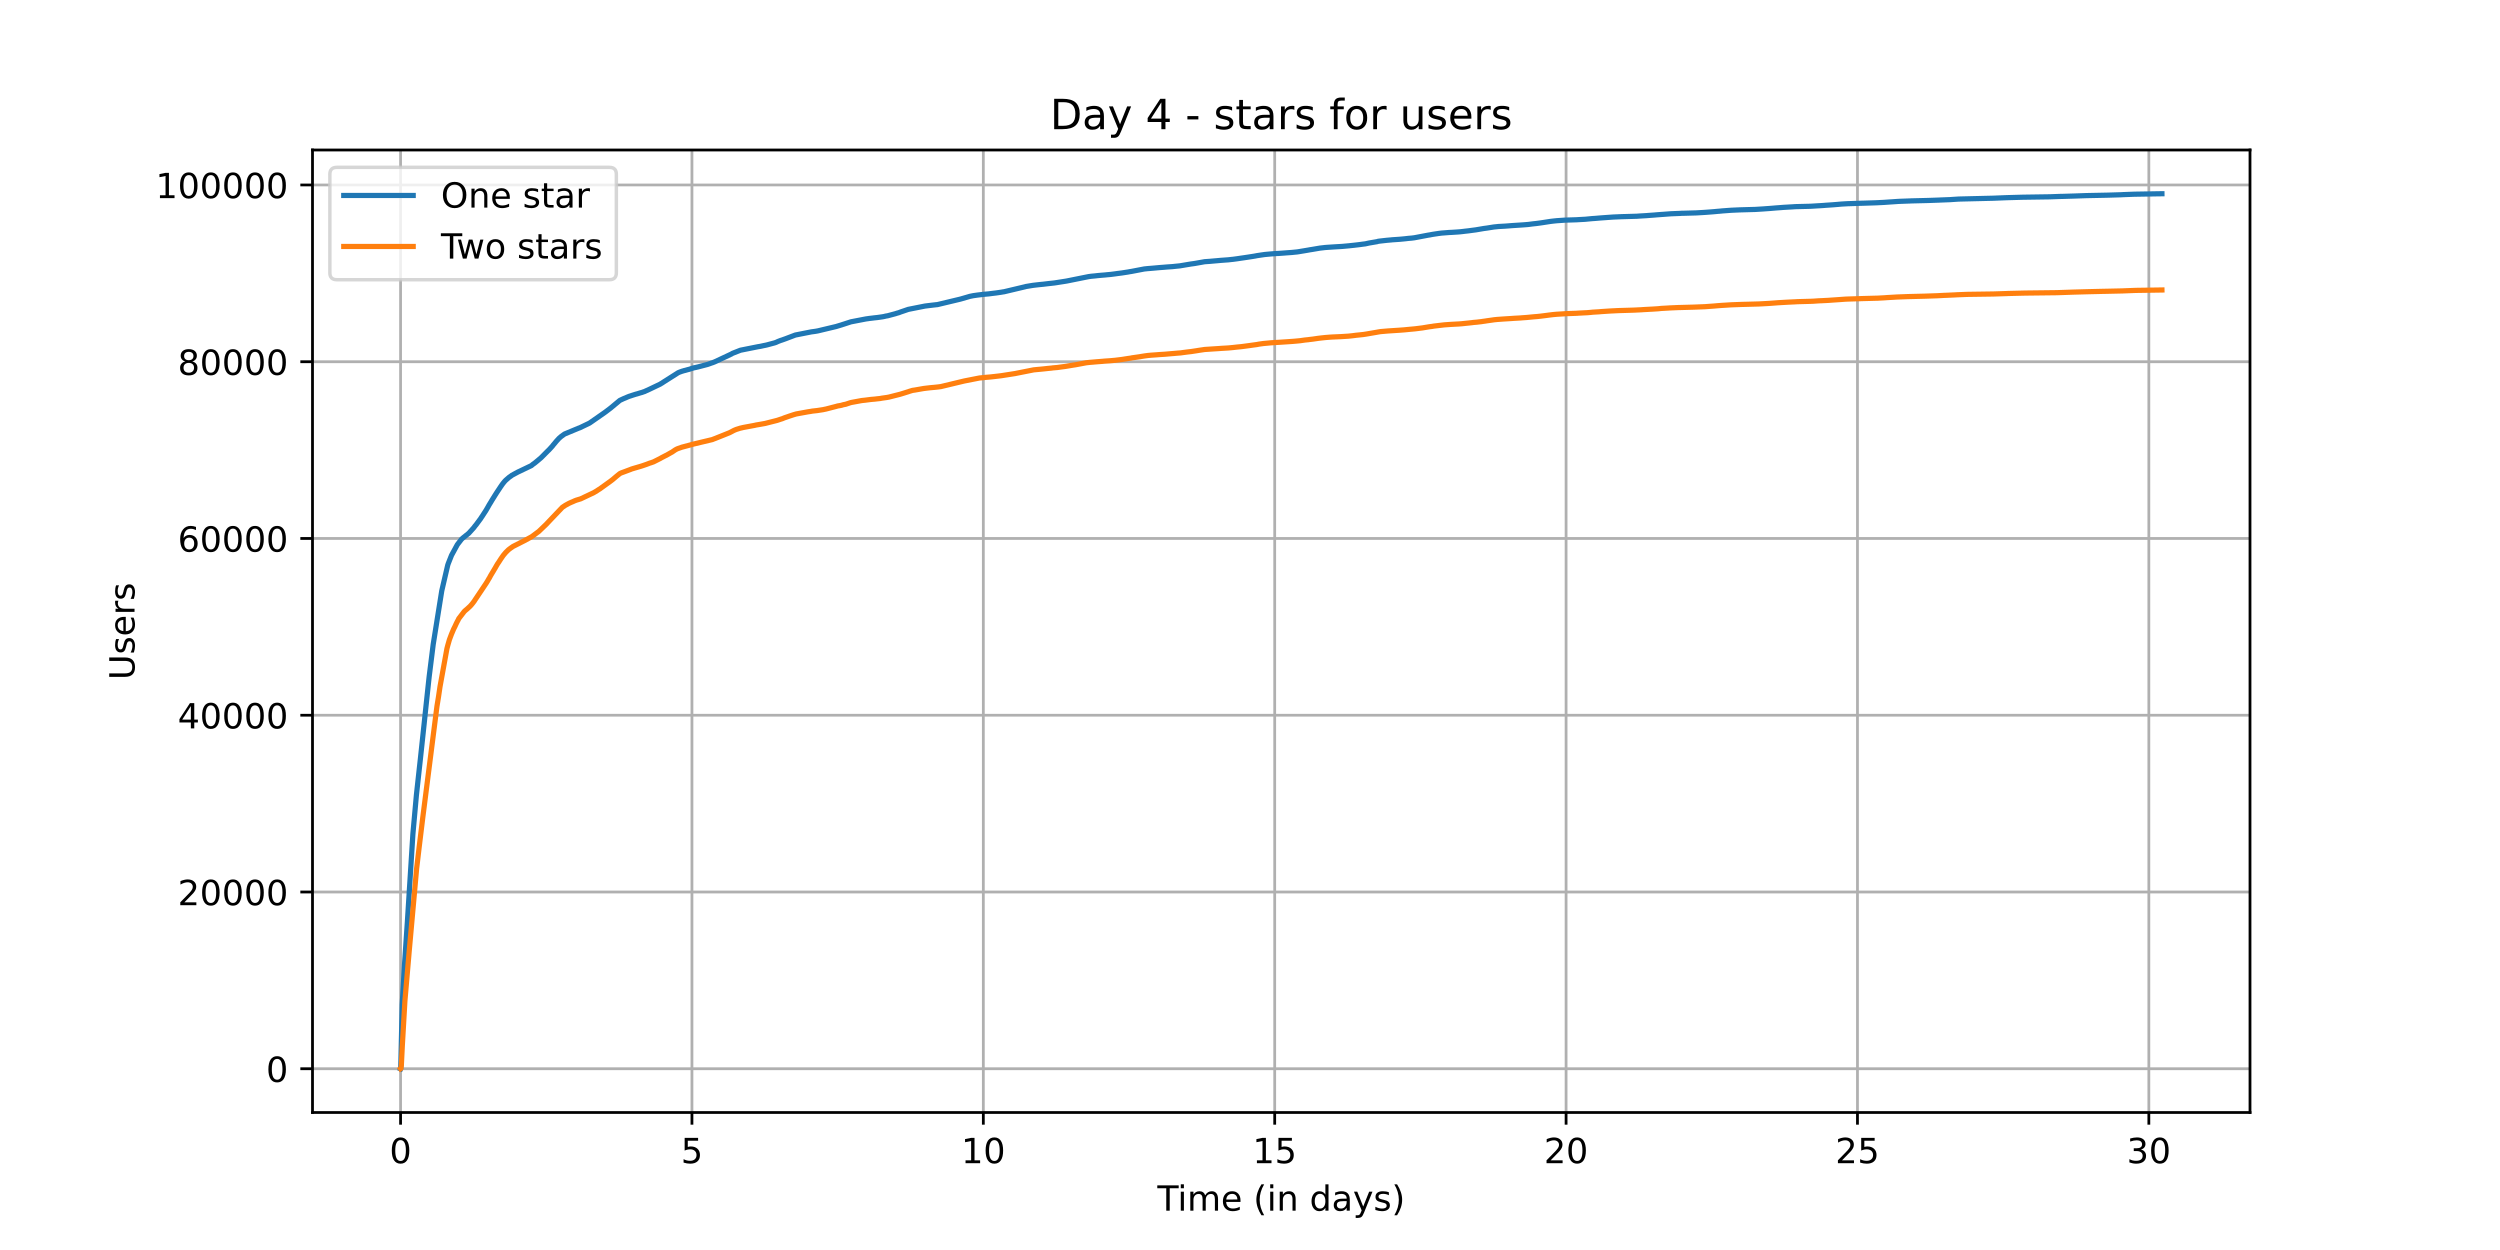 <?xml version="1.0" encoding="utf-8" standalone="no"?>
<!DOCTYPE svg PUBLIC "-//W3C//DTD SVG 1.1//EN"
  "http://www.w3.org/Graphics/SVG/1.1/DTD/svg11.dtd">
<!-- Created with matplotlib (https://matplotlib.org/) -->
<svg height="360pt" version="1.1" viewBox="0 0 720 360" width="720pt" xmlns="http://www.w3.org/2000/svg" xmlns:xlink="http://www.w3.org/1999/xlink">
 <defs>
  <style type="text/css">*{stroke-linecap:butt;stroke-linejoin:round;}</style>
 </defs>
 <g id="figure_1">
  <g id="patch_1">
   <path d="M 0 360 
L 720 360 
L 720 0 
L 0 0 
z
" style="fill:#ffffff;"/>
  </g>
  <g id="axes_1">
   <g id="patch_2">
    <path d="M 90 320.4 
L 648 320.4 
L 648 43.2 
L 90 43.2 
z
" style="fill:#ffffff;"/>
   </g>
   <g id="matplotlib.axis_1">
    <g id="xtick_1">
     <g id="line2d_1">
      <path clip-path="url(#p72592a253b)" d="M 115.364 320.4 
L 115.364 43.2 
" style="fill:none;stroke:#b0b0b0;stroke-linecap:square;stroke-width:0.8;"/>
     </g>
     <g id="line2d_2">
      <defs>
       <path d="M 0 0 
L 0 3.5 
" id="mce86ad5584" style="stroke:#000000;stroke-width:0.8;"/>
      </defs>
      <g>
       <use style="stroke:#000000;stroke-width:0.8;" x="115.364" xlink:href="#mce86ad5584" y="320.4"/>
      </g>
     </g>
     <g id="text_1">
      <!-- 0 -->
      <g transform="translate(112.182 334.998)scale(0.1 -0.1)">
       <defs>
        <path d="M 31.781 66.406 
Q 24.172 66.406 20.328 58.906 
Q 16.5 51.422 16.5 36.375 
Q 16.5 21.391 20.328 13.891 
Q 24.172 6.391 31.781 6.391 
Q 39.453 6.391 43.281 13.891 
Q 47.125 21.391 47.125 36.375 
Q 47.125 51.422 43.281 58.906 
Q 39.453 66.406 31.781 66.406 
z
M 31.781 74.219 
Q 44.047 74.219 50.516 64.516 
Q 56.984 54.828 56.984 36.375 
Q 56.984 17.969 50.516 8.266 
Q 44.047 -1.422 31.781 -1.422 
Q 19.531 -1.422 13.062 8.266 
Q 6.594 17.969 6.594 36.375 
Q 6.594 54.828 13.062 64.516 
Q 19.531 74.219 31.781 74.219 
z
" id="DejaVuSans-48"/>
       </defs>
       <use xlink:href="#DejaVuSans-48"/>
      </g>
     </g>
    </g>
    <g id="xtick_2">
     <g id="line2d_3">
      <path clip-path="url(#p72592a253b)" d="M 199.281 320.4 
L 199.281 43.2 
" style="fill:none;stroke:#b0b0b0;stroke-linecap:square;stroke-width:0.8;"/>
     </g>
     <g id="line2d_4">
      <g>
       <use style="stroke:#000000;stroke-width:0.8;" x="199.281" xlink:href="#mce86ad5584" y="320.4"/>
      </g>
     </g>
     <g id="text_2">
      <!-- 5 -->
      <g transform="translate(196.099 334.998)scale(0.1 -0.1)">
       <defs>
        <path d="M 10.797 72.906 
L 49.516 72.906 
L 49.516 64.594 
L 19.828 64.594 
L 19.828 46.734 
Q 21.969 47.469 24.109 47.828 
Q 26.266 48.188 28.422 48.188 
Q 40.625 48.188 47.75 41.5 
Q 54.891 34.812 54.891 23.391 
Q 54.891 11.625 47.562 5.094 
Q 40.234 -1.422 26.906 -1.422 
Q 22.312 -1.422 17.547 -0.641 
Q 12.797 0.141 7.719 1.703 
L 7.719 11.625 
Q 12.109 9.234 16.797 8.062 
Q 21.484 6.891 26.703 6.891 
Q 35.156 6.891 40.078 11.328 
Q 45.016 15.766 45.016 23.391 
Q 45.016 31 40.078 35.438 
Q 35.156 39.891 26.703 39.891 
Q 22.75 39.891 18.812 39.016 
Q 14.891 38.141 10.797 36.281 
z
" id="DejaVuSans-53"/>
       </defs>
       <use xlink:href="#DejaVuSans-53"/>
      </g>
     </g>
    </g>
    <g id="xtick_3">
     <g id="line2d_5">
      <path clip-path="url(#p72592a253b)" d="M 283.198 320.4 
L 283.198 43.2 
" style="fill:none;stroke:#b0b0b0;stroke-linecap:square;stroke-width:0.8;"/>
     </g>
     <g id="line2d_6">
      <g>
       <use style="stroke:#000000;stroke-width:0.8;" x="283.198" xlink:href="#mce86ad5584" y="320.4"/>
      </g>
     </g>
     <g id="text_3">
      <!-- 10 -->
      <g transform="translate(276.835 334.998)scale(0.1 -0.1)">
       <defs>
        <path d="M 12.406 8.297 
L 28.516 8.297 
L 28.516 63.922 
L 10.984 60.406 
L 10.984 69.391 
L 28.422 72.906 
L 38.281 72.906 
L 38.281 8.297 
L 54.391 8.297 
L 54.391 0 
L 12.406 0 
z
" id="DejaVuSans-49"/>
       </defs>
       <use xlink:href="#DejaVuSans-49"/>
       <use x="63.623" xlink:href="#DejaVuSans-48"/>
      </g>
     </g>
    </g>
    <g id="xtick_4">
     <g id="line2d_7">
      <path clip-path="url(#p72592a253b)" d="M 367.115 320.4 
L 367.115 43.2 
" style="fill:none;stroke:#b0b0b0;stroke-linecap:square;stroke-width:0.8;"/>
     </g>
     <g id="line2d_8">
      <g>
       <use style="stroke:#000000;stroke-width:0.8;" x="367.115" xlink:href="#mce86ad5584" y="320.4"/>
      </g>
     </g>
     <g id="text_4">
      <!-- 15 -->
      <g transform="translate(360.752 334.998)scale(0.1 -0.1)">
       <use xlink:href="#DejaVuSans-49"/>
       <use x="63.623" xlink:href="#DejaVuSans-53"/>
      </g>
     </g>
    </g>
    <g id="xtick_5">
     <g id="line2d_9">
      <path clip-path="url(#p72592a253b)" d="M 451.032 320.4 
L 451.032 43.2 
" style="fill:none;stroke:#b0b0b0;stroke-linecap:square;stroke-width:0.8;"/>
     </g>
     <g id="line2d_10">
      <g>
       <use style="stroke:#000000;stroke-width:0.8;" x="451.032" xlink:href="#mce86ad5584" y="320.4"/>
      </g>
     </g>
     <g id="text_5">
      <!-- 20 -->
      <g transform="translate(444.669 334.998)scale(0.1 -0.1)">
       <defs>
        <path d="M 19.188 8.297 
L 53.609 8.297 
L 53.609 0 
L 7.328 0 
L 7.328 8.297 
Q 12.938 14.109 22.625 23.891 
Q 32.328 33.688 34.812 36.531 
Q 39.547 41.844 41.422 45.531 
Q 43.312 49.219 43.312 52.781 
Q 43.312 58.594 39.234 62.25 
Q 35.156 65.922 28.609 65.922 
Q 23.969 65.922 18.812 64.312 
Q 13.672 62.703 7.812 59.422 
L 7.812 69.391 
Q 13.766 71.781 18.938 73 
Q 24.125 74.219 28.422 74.219 
Q 39.75 74.219 46.484 68.547 
Q 53.219 62.891 53.219 53.422 
Q 53.219 48.922 51.531 44.891 
Q 49.859 40.875 45.406 35.406 
Q 44.188 33.984 37.641 27.219 
Q 31.109 20.453 19.188 8.297 
z
" id="DejaVuSans-50"/>
       </defs>
       <use xlink:href="#DejaVuSans-50"/>
       <use x="63.623" xlink:href="#DejaVuSans-48"/>
      </g>
     </g>
    </g>
    <g id="xtick_6">
     <g id="line2d_11">
      <path clip-path="url(#p72592a253b)" d="M 534.949 320.4 
L 534.949 43.2 
" style="fill:none;stroke:#b0b0b0;stroke-linecap:square;stroke-width:0.8;"/>
     </g>
     <g id="line2d_12">
      <g>
       <use style="stroke:#000000;stroke-width:0.8;" x="534.949" xlink:href="#mce86ad5584" y="320.4"/>
      </g>
     </g>
     <g id="text_6">
      <!-- 25 -->
      <g transform="translate(528.586 334.998)scale(0.1 -0.1)">
       <use xlink:href="#DejaVuSans-50"/>
       <use x="63.623" xlink:href="#DejaVuSans-53"/>
      </g>
     </g>
    </g>
    <g id="xtick_7">
     <g id="line2d_13">
      <path clip-path="url(#p72592a253b)" d="M 618.866 320.4 
L 618.866 43.2 
" style="fill:none;stroke:#b0b0b0;stroke-linecap:square;stroke-width:0.8;"/>
     </g>
     <g id="line2d_14">
      <g>
       <use style="stroke:#000000;stroke-width:0.8;" x="618.866" xlink:href="#mce86ad5584" y="320.4"/>
      </g>
     </g>
     <g id="text_7">
      <!-- 30 -->
      <g transform="translate(612.503 334.998)scale(0.1 -0.1)">
       <defs>
        <path d="M 40.578 39.312 
Q 47.656 37.797 51.625 33 
Q 55.609 28.219 55.609 21.188 
Q 55.609 10.406 48.188 4.484 
Q 40.766 -1.422 27.094 -1.422 
Q 22.516 -1.422 17.656 -0.516 
Q 12.797 0.391 7.625 2.203 
L 7.625 11.719 
Q 11.719 9.328 16.594 8.109 
Q 21.484 6.891 26.812 6.891 
Q 36.078 6.891 40.938 10.547 
Q 45.797 14.203 45.797 21.188 
Q 45.797 27.641 41.281 31.266 
Q 36.766 34.906 28.719 34.906 
L 20.219 34.906 
L 20.219 43.016 
L 29.109 43.016 
Q 36.375 43.016 40.234 45.922 
Q 44.094 48.828 44.094 54.297 
Q 44.094 59.906 40.109 62.906 
Q 36.141 65.922 28.719 65.922 
Q 24.656 65.922 20.016 65.031 
Q 15.375 64.156 9.812 62.312 
L 9.812 71.094 
Q 15.438 72.656 20.344 73.438 
Q 25.25 74.219 29.594 74.219 
Q 40.828 74.219 47.359 69.109 
Q 53.906 64.016 53.906 55.328 
Q 53.906 49.266 50.438 45.094 
Q 46.969 40.922 40.578 39.312 
z
" id="DejaVuSans-51"/>
       </defs>
       <use xlink:href="#DejaVuSans-51"/>
       <use x="63.623" xlink:href="#DejaVuSans-48"/>
      </g>
     </g>
    </g>
    <g id="text_8">
     <!-- Time (in days) -->
     <g transform="translate(333.327 348.677)scale(0.1 -0.1)">
      <defs>
       <path d="M -0.297 72.906 
L 61.375 72.906 
L 61.375 64.594 
L 35.5 64.594 
L 35.5 0 
L 25.594 0 
L 25.594 64.594 
L -0.297 64.594 
z
" id="DejaVuSans-84"/>
       <path d="M 9.422 54.688 
L 18.406 54.688 
L 18.406 0 
L 9.422 0 
z
M 9.422 75.984 
L 18.406 75.984 
L 18.406 64.594 
L 9.422 64.594 
z
" id="DejaVuSans-105"/>
       <path d="M 52 44.188 
Q 55.375 50.25 60.062 53.125 
Q 64.75 56 71.094 56 
Q 79.641 56 84.281 50.016 
Q 88.922 44.047 88.922 33.016 
L 88.922 0 
L 79.891 0 
L 79.891 32.719 
Q 79.891 40.578 77.094 44.375 
Q 74.312 48.188 68.609 48.188 
Q 61.625 48.188 57.562 43.547 
Q 53.516 38.922 53.516 30.906 
L 53.516 0 
L 44.484 0 
L 44.484 32.719 
Q 44.484 40.625 41.703 44.406 
Q 38.922 48.188 33.109 48.188 
Q 26.219 48.188 22.156 43.531 
Q 18.109 38.875 18.109 30.906 
L 18.109 0 
L 9.078 0 
L 9.078 54.688 
L 18.109 54.688 
L 18.109 46.188 
Q 21.188 51.219 25.484 53.609 
Q 29.781 56 35.688 56 
Q 41.656 56 45.828 52.969 
Q 50 49.953 52 44.188 
z
" id="DejaVuSans-109"/>
       <path d="M 56.203 29.594 
L 56.203 25.203 
L 14.891 25.203 
Q 15.484 15.922 20.484 11.062 
Q 25.484 6.203 34.422 6.203 
Q 39.594 6.203 44.453 7.469 
Q 49.312 8.734 54.109 11.281 
L 54.109 2.781 
Q 49.266 0.734 44.188 -0.344 
Q 39.109 -1.422 33.891 -1.422 
Q 20.797 -1.422 13.156 6.188 
Q 5.516 13.812 5.516 26.812 
Q 5.516 40.234 12.766 48.109 
Q 20.016 56 32.328 56 
Q 43.359 56 49.781 48.891 
Q 56.203 41.797 56.203 29.594 
z
M 47.219 32.234 
Q 47.125 39.594 43.094 43.984 
Q 39.062 48.391 32.422 48.391 
Q 24.906 48.391 20.391 44.141 
Q 15.875 39.891 15.188 32.172 
z
" id="DejaVuSans-101"/>
       <path id="DejaVuSans-32"/>
       <path d="M 31 75.875 
Q 24.469 64.656 21.281 53.656 
Q 18.109 42.672 18.109 31.391 
Q 18.109 20.125 21.312 9.062 
Q 24.516 -2 31 -13.188 
L 23.188 -13.188 
Q 15.875 -1.703 12.234 9.375 
Q 8.594 20.453 8.594 31.391 
Q 8.594 42.281 12.203 53.312 
Q 15.828 64.359 23.188 75.875 
z
" id="DejaVuSans-40"/>
       <path d="M 54.891 33.016 
L 54.891 0 
L 45.906 0 
L 45.906 32.719 
Q 45.906 40.484 42.875 44.328 
Q 39.844 48.188 33.797 48.188 
Q 26.516 48.188 22.312 43.547 
Q 18.109 38.922 18.109 30.906 
L 18.109 0 
L 9.078 0 
L 9.078 54.688 
L 18.109 54.688 
L 18.109 46.188 
Q 21.344 51.125 25.703 53.562 
Q 30.078 56 35.797 56 
Q 45.219 56 50.047 50.172 
Q 54.891 44.344 54.891 33.016 
z
" id="DejaVuSans-110"/>
       <path d="M 45.406 46.391 
L 45.406 75.984 
L 54.391 75.984 
L 54.391 0 
L 45.406 0 
L 45.406 8.203 
Q 42.578 3.328 38.25 0.953 
Q 33.938 -1.422 27.875 -1.422 
Q 17.969 -1.422 11.734 6.484 
Q 5.516 14.406 5.516 27.297 
Q 5.516 40.188 11.734 48.094 
Q 17.969 56 27.875 56 
Q 33.938 56 38.25 53.625 
Q 42.578 51.266 45.406 46.391 
z
M 14.797 27.297 
Q 14.797 17.391 18.875 11.75 
Q 22.953 6.109 30.078 6.109 
Q 37.203 6.109 41.297 11.75 
Q 45.406 17.391 45.406 27.297 
Q 45.406 37.203 41.297 42.844 
Q 37.203 48.484 30.078 48.484 
Q 22.953 48.484 18.875 42.844 
Q 14.797 37.203 14.797 27.297 
z
" id="DejaVuSans-100"/>
       <path d="M 34.281 27.484 
Q 23.391 27.484 19.188 25 
Q 14.984 22.516 14.984 16.5 
Q 14.984 11.719 18.141 8.906 
Q 21.297 6.109 26.703 6.109 
Q 34.188 6.109 38.703 11.406 
Q 43.219 16.703 43.219 25.484 
L 43.219 27.484 
z
M 52.203 31.203 
L 52.203 0 
L 43.219 0 
L 43.219 8.297 
Q 40.141 3.328 35.547 0.953 
Q 30.953 -1.422 24.312 -1.422 
Q 15.922 -1.422 10.953 3.297 
Q 6 8.016 6 15.922 
Q 6 25.141 12.172 29.828 
Q 18.359 34.516 30.609 34.516 
L 43.219 34.516 
L 43.219 35.406 
Q 43.219 41.609 39.141 45 
Q 35.062 48.391 27.688 48.391 
Q 23 48.391 18.547 47.266 
Q 14.109 46.141 10.016 43.891 
L 10.016 52.203 
Q 14.938 54.109 19.578 55.047 
Q 24.219 56 28.609 56 
Q 40.484 56 46.344 49.844 
Q 52.203 43.703 52.203 31.203 
z
" id="DejaVuSans-97"/>
       <path d="M 32.172 -5.078 
Q 28.375 -14.844 24.75 -17.812 
Q 21.141 -20.797 15.094 -20.797 
L 7.906 -20.797 
L 7.906 -13.281 
L 13.188 -13.281 
Q 16.891 -13.281 18.938 -11.516 
Q 21 -9.766 23.484 -3.219 
L 25.094 0.875 
L 2.984 54.688 
L 12.5 54.688 
L 29.594 11.922 
L 46.688 54.688 
L 56.203 54.688 
z
" id="DejaVuSans-121"/>
       <path d="M 44.281 53.078 
L 44.281 44.578 
Q 40.484 46.531 36.375 47.5 
Q 32.281 48.484 27.875 48.484 
Q 21.188 48.484 17.844 46.438 
Q 14.5 44.391 14.5 40.281 
Q 14.5 37.156 16.891 35.375 
Q 19.281 33.594 26.516 31.984 
L 29.594 31.297 
Q 39.156 29.25 43.188 25.516 
Q 47.219 21.781 47.219 15.094 
Q 47.219 7.469 41.188 3.016 
Q 35.156 -1.422 24.609 -1.422 
Q 20.219 -1.422 15.453 -0.562 
Q 10.688 0.297 5.422 2 
L 5.422 11.281 
Q 10.406 8.688 15.234 7.391 
Q 20.062 6.109 24.812 6.109 
Q 31.156 6.109 34.562 8.281 
Q 37.984 10.453 37.984 14.406 
Q 37.984 18.062 35.516 20.016 
Q 33.062 21.969 24.703 23.781 
L 21.578 24.516 
Q 13.234 26.266 9.516 29.906 
Q 5.812 33.547 5.812 39.891 
Q 5.812 47.609 11.281 51.797 
Q 16.75 56 26.812 56 
Q 31.781 56 36.172 55.266 
Q 40.578 54.547 44.281 53.078 
z
" id="DejaVuSans-115"/>
       <path d="M 8.016 75.875 
L 15.828 75.875 
Q 23.141 64.359 26.781 53.312 
Q 30.422 42.281 30.422 31.391 
Q 30.422 20.453 26.781 9.375 
Q 23.141 -1.703 15.828 -13.188 
L 8.016 -13.188 
Q 14.5 -2 17.703 9.062 
Q 20.906 20.125 20.906 31.391 
Q 20.906 42.672 17.703 53.656 
Q 14.5 64.656 8.016 75.875 
z
" id="DejaVuSans-41"/>
      </defs>
      <use xlink:href="#DejaVuSans-84"/>
      <use x="57.959" xlink:href="#DejaVuSans-105"/>
      <use x="85.742" xlink:href="#DejaVuSans-109"/>
      <use x="183.154" xlink:href="#DejaVuSans-101"/>
      <use x="244.678" xlink:href="#DejaVuSans-32"/>
      <use x="276.465" xlink:href="#DejaVuSans-40"/>
      <use x="315.479" xlink:href="#DejaVuSans-105"/>
      <use x="343.262" xlink:href="#DejaVuSans-110"/>
      <use x="406.641" xlink:href="#DejaVuSans-32"/>
      <use x="438.428" xlink:href="#DejaVuSans-100"/>
      <use x="501.904" xlink:href="#DejaVuSans-97"/>
      <use x="563.184" xlink:href="#DejaVuSans-121"/>
      <use x="622.363" xlink:href="#DejaVuSans-115"/>
      <use x="674.463" xlink:href="#DejaVuSans-41"/>
     </g>
    </g>
   </g>
   <g id="matplotlib.axis_2">
    <g id="ytick_1">
     <g id="line2d_15">
      <path clip-path="url(#p72592a253b)" d="M 90 307.8 
L 648 307.8 
" style="fill:none;stroke:#b0b0b0;stroke-linecap:square;stroke-width:0.8;"/>
     </g>
     <g id="line2d_16">
      <defs>
       <path d="M 0 0 
L -3.5 0 
" id="m3c0e168dd7" style="stroke:#000000;stroke-width:0.8;"/>
      </defs>
      <g>
       <use style="stroke:#000000;stroke-width:0.8;" x="90" xlink:href="#m3c0e168dd7" y="307.8"/>
      </g>
     </g>
     <g id="text_9">
      <!-- 0 -->
      <g transform="translate(76.638 311.599)scale(0.1 -0.1)">
       <use xlink:href="#DejaVuSans-48"/>
      </g>
     </g>
    </g>
    <g id="ytick_2">
     <g id="line2d_17">
      <path clip-path="url(#p72592a253b)" d="M 90 256.894 
L 648 256.894 
" style="fill:none;stroke:#b0b0b0;stroke-linecap:square;stroke-width:0.8;"/>
     </g>
     <g id="line2d_18">
      <g>
       <use style="stroke:#000000;stroke-width:0.8;" x="90" xlink:href="#m3c0e168dd7" y="256.894"/>
      </g>
     </g>
     <g id="text_10">
      <!-- 20000 -->
      <g transform="translate(51.188 260.693)scale(0.1 -0.1)">
       <use xlink:href="#DejaVuSans-50"/>
       <use x="63.623" xlink:href="#DejaVuSans-48"/>
       <use x="127.246" xlink:href="#DejaVuSans-48"/>
       <use x="190.869" xlink:href="#DejaVuSans-48"/>
       <use x="254.492" xlink:href="#DejaVuSans-48"/>
      </g>
     </g>
    </g>
    <g id="ytick_3">
     <g id="line2d_19">
      <path clip-path="url(#p72592a253b)" d="M 90 205.988 
L 648 205.988 
" style="fill:none;stroke:#b0b0b0;stroke-linecap:square;stroke-width:0.8;"/>
     </g>
     <g id="line2d_20">
      <g>
       <use style="stroke:#000000;stroke-width:0.8;" x="90" xlink:href="#m3c0e168dd7" y="205.988"/>
      </g>
     </g>
     <g id="text_11">
      <!-- 40000 -->
      <g transform="translate(51.188 209.787)scale(0.1 -0.1)">
       <defs>
        <path d="M 37.797 64.312 
L 12.891 25.391 
L 37.797 25.391 
z
M 35.203 72.906 
L 47.609 72.906 
L 47.609 25.391 
L 58.016 25.391 
L 58.016 17.188 
L 47.609 17.188 
L 47.609 0 
L 37.797 0 
L 37.797 17.188 
L 4.891 17.188 
L 4.891 26.703 
z
" id="DejaVuSans-52"/>
       </defs>
       <use xlink:href="#DejaVuSans-52"/>
       <use x="63.623" xlink:href="#DejaVuSans-48"/>
       <use x="127.246" xlink:href="#DejaVuSans-48"/>
       <use x="190.869" xlink:href="#DejaVuSans-48"/>
       <use x="254.492" xlink:href="#DejaVuSans-48"/>
      </g>
     </g>
    </g>
    <g id="ytick_4">
     <g id="line2d_21">
      <path clip-path="url(#p72592a253b)" d="M 90 155.082 
L 648 155.082 
" style="fill:none;stroke:#b0b0b0;stroke-linecap:square;stroke-width:0.8;"/>
     </g>
     <g id="line2d_22">
      <g>
       <use style="stroke:#000000;stroke-width:0.8;" x="90" xlink:href="#m3c0e168dd7" y="155.082"/>
      </g>
     </g>
     <g id="text_12">
      <!-- 60000 -->
      <g transform="translate(51.188 158.881)scale(0.1 -0.1)">
       <defs>
        <path d="M 33.016 40.375 
Q 26.375 40.375 22.484 35.828 
Q 18.609 31.297 18.609 23.391 
Q 18.609 15.531 22.484 10.953 
Q 26.375 6.391 33.016 6.391 
Q 39.656 6.391 43.531 10.953 
Q 47.406 15.531 47.406 23.391 
Q 47.406 31.297 43.531 35.828 
Q 39.656 40.375 33.016 40.375 
z
M 52.594 71.297 
L 52.594 62.312 
Q 48.875 64.062 45.094 64.984 
Q 41.312 65.922 37.594 65.922 
Q 27.828 65.922 22.672 59.328 
Q 17.531 52.734 16.797 39.406 
Q 19.672 43.656 24.016 45.922 
Q 28.375 48.188 33.594 48.188 
Q 44.578 48.188 50.953 41.516 
Q 57.328 34.859 57.328 23.391 
Q 57.328 12.156 50.688 5.359 
Q 44.047 -1.422 33.016 -1.422 
Q 20.359 -1.422 13.672 8.266 
Q 6.984 17.969 6.984 36.375 
Q 6.984 53.656 15.188 63.938 
Q 23.391 74.219 37.203 74.219 
Q 40.922 74.219 44.703 73.484 
Q 48.484 72.75 52.594 71.297 
z
" id="DejaVuSans-54"/>
       </defs>
       <use xlink:href="#DejaVuSans-54"/>
       <use x="63.623" xlink:href="#DejaVuSans-48"/>
       <use x="127.246" xlink:href="#DejaVuSans-48"/>
       <use x="190.869" xlink:href="#DejaVuSans-48"/>
       <use x="254.492" xlink:href="#DejaVuSans-48"/>
      </g>
     </g>
    </g>
    <g id="ytick_5">
     <g id="line2d_23">
      <path clip-path="url(#p72592a253b)" d="M 90 104.176 
L 648 104.176 
" style="fill:none;stroke:#b0b0b0;stroke-linecap:square;stroke-width:0.8;"/>
     </g>
     <g id="line2d_24">
      <g>
       <use style="stroke:#000000;stroke-width:0.8;" x="90" xlink:href="#m3c0e168dd7" y="104.176"/>
      </g>
     </g>
     <g id="text_13">
      <!-- 80000 -->
      <g transform="translate(51.188 107.975)scale(0.1 -0.1)">
       <defs>
        <path d="M 31.781 34.625 
Q 24.75 34.625 20.719 30.859 
Q 16.703 27.094 16.703 20.516 
Q 16.703 13.922 20.719 10.156 
Q 24.75 6.391 31.781 6.391 
Q 38.812 6.391 42.859 10.172 
Q 46.922 13.969 46.922 20.516 
Q 46.922 27.094 42.891 30.859 
Q 38.875 34.625 31.781 34.625 
z
M 21.922 38.812 
Q 15.578 40.375 12.031 44.719 
Q 8.5 49.078 8.5 55.328 
Q 8.5 64.062 14.719 69.141 
Q 20.953 74.219 31.781 74.219 
Q 42.672 74.219 48.875 69.141 
Q 55.078 64.062 55.078 55.328 
Q 55.078 49.078 51.531 44.719 
Q 48 40.375 41.703 38.812 
Q 48.828 37.156 52.797 32.312 
Q 56.781 27.484 56.781 20.516 
Q 56.781 9.906 50.312 4.234 
Q 43.844 -1.422 31.781 -1.422 
Q 19.734 -1.422 13.25 4.234 
Q 6.781 9.906 6.781 20.516 
Q 6.781 27.484 10.781 32.312 
Q 14.797 37.156 21.922 38.812 
z
M 18.312 54.391 
Q 18.312 48.734 21.844 45.562 
Q 25.391 42.391 31.781 42.391 
Q 38.141 42.391 41.719 45.562 
Q 45.312 48.734 45.312 54.391 
Q 45.312 60.062 41.719 63.234 
Q 38.141 66.406 31.781 66.406 
Q 25.391 66.406 21.844 63.234 
Q 18.312 60.062 18.312 54.391 
z
" id="DejaVuSans-56"/>
       </defs>
       <use xlink:href="#DejaVuSans-56"/>
       <use x="63.623" xlink:href="#DejaVuSans-48"/>
       <use x="127.246" xlink:href="#DejaVuSans-48"/>
       <use x="190.869" xlink:href="#DejaVuSans-48"/>
       <use x="254.492" xlink:href="#DejaVuSans-48"/>
      </g>
     </g>
    </g>
    <g id="ytick_6">
     <g id="line2d_25">
      <path clip-path="url(#p72592a253b)" d="M 90 53.27 
L 648 53.27 
" style="fill:none;stroke:#b0b0b0;stroke-linecap:square;stroke-width:0.8;"/>
     </g>
     <g id="line2d_26">
      <g>
       <use style="stroke:#000000;stroke-width:0.8;" x="90" xlink:href="#m3c0e168dd7" y="53.27"/>
      </g>
     </g>
     <g id="text_14">
      <!-- 100000 -->
      <g transform="translate(44.825 57.069)scale(0.1 -0.1)">
       <use xlink:href="#DejaVuSans-49"/>
       <use x="63.623" xlink:href="#DejaVuSans-48"/>
       <use x="127.246" xlink:href="#DejaVuSans-48"/>
       <use x="190.869" xlink:href="#DejaVuSans-48"/>
       <use x="254.492" xlink:href="#DejaVuSans-48"/>
       <use x="318.115" xlink:href="#DejaVuSans-48"/>
      </g>
     </g>
    </g>
    <g id="text_15">
     <!-- Users -->
     <g transform="translate(38.745 195.801)rotate(-90)scale(0.1 -0.1)">
      <defs>
       <path d="M 8.688 72.906 
L 18.609 72.906 
L 18.609 28.609 
Q 18.609 16.891 22.844 11.734 
Q 27.094 6.594 36.625 6.594 
Q 46.094 6.594 50.344 11.734 
Q 54.594 16.891 54.594 28.609 
L 54.594 72.906 
L 64.5 72.906 
L 64.5 27.391 
Q 64.5 13.141 57.438 5.859 
Q 50.391 -1.422 36.625 -1.422 
Q 22.797 -1.422 15.734 5.859 
Q 8.688 13.141 8.688 27.391 
z
" id="DejaVuSans-85"/>
       <path d="M 41.109 46.297 
Q 39.594 47.172 37.812 47.578 
Q 36.031 48 33.891 48 
Q 26.266 48 22.188 43.047 
Q 18.109 38.094 18.109 28.812 
L 18.109 0 
L 9.078 0 
L 9.078 54.688 
L 18.109 54.688 
L 18.109 46.188 
Q 20.953 51.172 25.484 53.578 
Q 30.031 56 36.531 56 
Q 37.453 56 38.578 55.875 
Q 39.703 55.766 41.062 55.516 
z
" id="DejaVuSans-114"/>
      </defs>
      <use xlink:href="#DejaVuSans-85"/>
      <use x="73.193" xlink:href="#DejaVuSans-115"/>
      <use x="125.293" xlink:href="#DejaVuSans-101"/>
      <use x="186.816" xlink:href="#DejaVuSans-114"/>
      <use x="227.93" xlink:href="#DejaVuSans-115"/>
     </g>
    </g>
   </g>
   <g id="line2d_27">
    <path clip-path="url(#p72592a253b)" d="M 115.364 307.8 
L 115.398 307.711 
L 115.456 305.675 
L 115.837 289.278 
L 116.495 277.821 
L 117.327 265.474 
L 118.914 240.202 
L 119.928 228.949 
L 121.07 218.572 
L 122.133 208.625 
L 122.629 203.911 
L 123.484 195.921 
L 123.612 194.784 
L 124.76 185.592 
L 127.228 170.143 
L 127.228 170.143 
L 128.95 162.746 
L 129.089 162.328 
L 130.036 159.936 
L 131.712 156.856 
L 132.906 155.309 
L 133.025 155.202 
L 133.245 154.995 
L 135.004 153.578 
L 136.48 151.941 
L 136.792 151.508 
L 137.115 151.132 
L 138.049 149.862 
L 138.131 149.752 
L 138.362 149.452 
L 138.662 148.978 
L 138.812 148.775 
L 139.998 146.94 
L 140.222 146.555 
L 140.516 146.046 
L 140.77 145.588 
L 140.943 145.29 
L 141.446 144.476 
L 141.623 144.163 
L 142.627 142.551 
L 142.996 141.971 
L 143.33 141.462 
L 143.664 140.963 
L 144.16 140.21 
L 144.449 139.79 
L 144.818 139.273 
L 145.375 138.596 
L 145.641 138.319 
L 146.617 137.469 
L 147.154 137.099 
L 147.436 136.878 
L 148.147 136.494 
L 149.271 135.888 
L 149.513 135.786 
L 149.778 135.656 
L 153.04 134.093 
L 153.421 133.768 
L 153.86 133.46 
L 154.114 133.266 
L 154.922 132.599 
L 155.211 132.355 
L 155.87 131.792 
L 157.856 129.784 
L 158.029 129.637 
L 158.722 128.883 
L 158.942 128.639 
L 159.057 128.519 
L 159.358 128.122 
L 159.623 127.819 
L 160.224 127.089 
L 160.998 126.241 
L 161.598 125.717 
L 162.464 125.091 
L 162.626 124.984 
L 166.669 123.306 
L 166.981 123.2 
L 169.706 121.891 
L 169.96 121.731 
L 174.096 118.847 
L 174.397 118.631 
L 175.852 117.529 
L 178.498 115.324 
L 178.949 115.111 
L 179.608 114.803 
L 180.231 114.556 
L 180.589 114.388 
L 181.202 114.141 
L 181.56 114.031 
L 181.872 113.924 
L 182.137 113.835 
L 183.084 113.535 
L 183.5 113.428 
L 184.448 113.133 
L 184.866 113.023 
L 185.306 112.861 
L 185.653 112.751 
L 186.023 112.57 
L 186.555 112.341 
L 190.136 110.633 
L 190.355 110.488 
L 190.667 110.308 
L 191.222 109.941 
L 195.324 107.337 
L 195.878 107.108 
L 196.086 107.042 
L 196.352 106.938 
L 196.687 106.841 
L 197.034 106.734 
L 197.323 106.673 
L 198.085 106.454 
L 198.524 106.345 
L 199.61 105.993 
L 199.922 105.917 
L 200.441 105.81 
L 201.031 105.673 
L 203.78 104.952 
L 204.184 104.812 
L 204.969 104.53 
L 205.212 104.459 
L 205.86 104.201 
L 210.666 101.949 
L 210.932 101.773 
L 213.254 100.862 
L 218.316 99.852 
L 218.978 99.745 
L 219.488 99.635 
L 219.974 99.526 
L 220.239 99.477 
L 220.759 99.368 
L 223.095 98.744 
L 223.51 98.599 
L 223.972 98.385 
L 224.169 98.301 
L 224.828 98.047 
L 225.209 97.93 
L 225.972 97.655 
L 226.249 97.558 
L 226.954 97.288 
L 229.059 96.489 
L 233.681 95.575 
L 234.489 95.469 
L 234.893 95.41 
L 235.517 95.301 
L 240.868 94.023 
L 241.076 93.954 
L 242.427 93.547 
L 242.693 93.453 
L 243.051 93.343 
L 244.079 93.007 
L 245.085 92.681 
L 249.359 91.859 
L 250.133 91.75 
L 250.33 91.717 
L 251.3 91.607 
L 251.692 91.554 
L 252.709 91.444 
L 254.2 91.231 
L 254.766 91.121 
L 255.008 91.05 
L 255.655 90.94 
L 257.896 90.342 
L 258.312 90.202 
L 258.705 90.098 
L 258.913 90.034 
L 259.386 89.848 
L 260.31 89.535 
L 261.581 89.1 
L 266.409 88.141 
L 267.703 87.983 
L 268.789 87.853 
L 269.736 87.746 
L 269.956 87.731 
L 276.482 86.171 
L 276.817 86.079 
L 278.48 85.598 
L 279.301 85.356 
L 279.832 85.247 
L 280.317 85.15 
L 281.068 85.043 
L 281.46 84.987 
L 282.361 84.878 
L 283.47 84.748 
L 284.718 84.638 
L 285.907 84.486 
L 286.843 84.376 
L 288.322 84.16 
L 288.923 84.055 
L 289.166 84.025 
L 295.208 82.592 
L 295.462 82.515 
L 297.45 82.187 
L 298.351 82.078 
L 299.402 81.958 
L 300.523 81.851 
L 300.904 81.803 
L 301.806 81.693 
L 302.778 81.589 
L 303.725 81.482 
L 304.141 81.418 
L 304.823 81.309 
L 306.497 81.049 
L 307.179 80.94 
L 313.533 79.665 
L 314.33 79.555 
L 315.174 79.481 
L 316.132 79.372 
L 316.999 79.293 
L 318.327 79.184 
L 318.685 79.143 
L 319.886 79.034 
L 321.076 78.881 
L 321.827 78.774 
L 322.208 78.726 
L 323.075 78.616 
L 324.854 78.341 
L 325.42 78.234 
L 325.836 78.173 
L 329.545 77.463 
L 330.585 77.354 
L 331.359 77.295 
L 332.595 77.188 
L 332.942 77.155 
L 333.831 77.074 
L 335.264 76.964 
L 336.096 76.893 
L 337.679 76.783 
L 338.661 76.679 
L 339.769 76.57 
L 341.872 76.216 
L 342.519 76.109 
L 342.957 76.035 
L 343.766 75.926 
L 344.182 75.862 
L 346.944 75.371 
L 348.504 75.261 
L 349.381 75.18 
L 350.652 75.07 
L 351.541 74.989 
L 353.02 74.88 
L 353.782 74.826 
L 354.694 74.719 
L 355.03 74.691 
L 356.3 74.521 
L 357.028 74.411 
L 358.483 74.2 
L 359.211 74.091 
L 360.863 73.836 
L 361.499 73.729 
L 361.984 73.632 
L 362.701 73.523 
L 364.191 73.304 
L 365.335 73.195 
L 366.178 73.123 
L 367.599 73.014 
L 368.246 72.986 
L 369.771 72.876 
L 370.579 72.813 
L 372.104 72.703 
L 372.462 72.665 
L 373.571 72.556 
L 373.998 72.49 
L 376.124 72.138 
L 376.759 72.029 
L 377.233 71.94 
L 377.949 71.83 
L 380.167 71.451 
L 381.125 71.344 
L 381.518 71.293 
L 382.315 71.232 
L 383.978 71.123 
L 384.694 71.079 
L 386.531 70.97 
L 387.397 70.891 
L 388.587 70.782 
L 388.957 70.738 
L 390.008 70.629 
L 391.082 70.502 
L 391.948 70.392 
L 392.341 70.336 
L 393.219 70.227 
L 393.762 70.107 
L 394.247 69.998 
L 396.592 69.598 
L 396.927 69.491 
L 397.308 69.443 
L 398.359 69.323 
L 399.318 69.214 
L 399.502 69.196 
L 400.692 69.092 
L 400.877 69.066 
L 402.482 68.957 
L 403.256 68.901 
L 404.401 68.791 
L 404.759 68.753 
L 405.717 68.644 
L 406.526 68.58 
L 407.369 68.471 
L 411.25 67.735 
L 411.921 67.631 
L 412.14 67.58 
L 412.764 67.47 
L 414.358 67.228 
L 415.237 67.119 
L 415.999 67.065 
L 417.339 66.956 
L 417.986 66.928 
L 419.707 66.819 
L 420.504 66.758 
L 421.474 66.648 
L 421.867 66.597 
L 422.86 66.488 
L 424.153 66.312 
L 425.008 66.203 
L 427.342 65.806 
L 428.162 65.699 
L 428.358 65.668 
L 430.242 65.37 
L 431.258 65.269 
L 431.455 65.241 
L 433.43 65.131 
L 434.204 65.073 
L 435.602 64.963 
L 436.318 64.917 
L 438.016 64.808 
L 438.755 64.757 
L 440.127 64.647 
L 441.409 64.479 
L 442.426 64.37 
L 443.673 64.205 
L 444.39 64.098 
L 444.805 64.034 
L 446.492 63.772 
L 447.405 63.662 
L 448.364 63.563 
L 449.947 63.454 
L 450.71 63.398 
L 454.186 63.288 
L 454.521 63.26 
L 456.542 63.151 
L 457.478 63.059 
L 458.645 62.95 
L 459.349 62.906 
L 460.62 62.797 
L 460.955 62.769 
L 462.457 62.662 
L 462.78 62.637 
L 464.305 62.53 
L 464.629 62.507 
L 467.193 62.397 
L 467.771 62.385 
L 471.433 62.275 
L 472.206 62.217 
L 474.089 62.107 
L 474.898 62.044 
L 476.422 61.934 
L 477.277 61.858 
L 478.721 61.751 
L 479.045 61.731 
L 480.477 61.621 
L 481.252 61.565 
L 483.943 61.456 
L 484.278 61.428 
L 484.821 61.42 
L 488.54 61.313 
L 488.852 61.295 
L 490.665 61.186 
L 491.404 61.137 
L 492.837 61.028 
L 493.645 60.964 
L 494.789 60.855 
L 495.101 60.835 
L 496.21 60.728 
L 496.522 60.707 
L 497.966 60.598 
L 498.705 60.547 
L 501.142 60.438 
L 501.731 60.422 
L 505.566 60.313 
L 506.294 60.267 
L 508.038 60.158 
L 508.373 60.13 
L 509.921 60.02 
L 510.256 59.992 
L 511.538 59.883 
L 512.289 59.829 
L 513.687 59.72 
L 514.391 59.679 
L 516.286 59.57 
L 517.048 59.516 
L 521.322 59.407 
L 521.992 59.371 
L 523.69 59.264 
L 523.991 59.251 
L 525.493 59.15 
L 525.677 59.129 
L 527.306 59.02 
L 528.081 58.964 
L 529.41 58.854 
L 530.288 58.773 
L 532.183 58.663 
L 532.772 58.646 
L 535.914 58.536 
L 536.48 58.526 
L 539.841 58.417 
L 540.453 58.394 
L 542.602 58.287 
L 542.821 58.271 
L 544.369 58.162 
L 545.074 58.119 
L 546.622 58.009 
L 547.281 57.979 
L 550.192 57.872 
L 550.504 57.857 
L 554.87 57.747 
L 555.46 57.732 
L 558.498 57.622 
L 558.81 57.605 
L 561.629 57.495 
L 562.368 57.444 
L 564.032 57.335 
L 564.622 57.317 
L 569 57.208 
L 569.577 57.195 
L 574.128 57.085 
L 574.775 57.057 
L 577.501 56.948 
L 578.125 56.925 
L 581.984 56.816 
L 582.562 56.8 
L 589.712 56.691 
L 590.267 56.683 
L 593.282 56.574 
L 593.836 56.566 
L 597.43 56.457 
L 597.73 56.447 
L 600.815 56.337 
L 601.392 56.324 
L 606.636 56.215 
L 607.226 56.2 
L 610.842 56.09 
L 611.524 56.052 
L 614.354 55.943 
L 614.944 55.927 
L 621.227 55.818 
L 621.782 55.808 
L 622.636 55.8 
L 622.636 55.8 
" style="fill:none;stroke:#1f77b4;stroke-linecap:square;stroke-width:1.5;"/>
   </g>
   <g id="line2d_28">
    <path clip-path="url(#p72592a253b)" d="M 115.364 307.8 
L 115.479 307.724 
L 115.583 306.919 
L 115.87 301.108 
L 116.608 288.326 
L 117.888 273.517 
L 119.984 250.195 
L 120.17 248.627 
L 120.724 243.938 
L 121.752 235.511 
L 125.844 203.412 
L 126.271 200.801 
L 126.721 197.772 
L 128.719 186.789 
L 128.973 185.822 
L 129.424 184.243 
L 129.921 182.92 
L 130.031 182.63 
L 130.649 181.169 
L 131 180.471 
L 131.392 179.614 
L 131.7 179 
L 131.897 178.639 
L 131.957 178.534 
L 132.13 178.158 
L 133.69 176.129 
L 133.794 176.027 
L 134.042 175.793 
L 134.354 175.536 
L 134.532 175.386 
L 135.396 174.589 
L 135.639 174.314 
L 135.846 174.085 
L 136.031 173.854 
L 136.33 173.469 
L 136.619 173.077 
L 136.769 172.833 
L 139.617 168.577 
L 139.802 168.295 
L 139.963 168.063 
L 140.372 167.404 
L 140.81 166.643 
L 140.932 166.472 
L 141.197 165.963 
L 141.33 165.721 
L 141.908 164.762 
L 141.969 164.668 
L 142.431 163.876 
L 142.558 163.683 
L 142.811 163.227 
L 143.076 162.766 
L 143.307 162.379 
L 143.687 161.832 
L 143.826 161.608 
L 144.276 160.913 
L 144.276 160.913 
L 144.946 159.949 
L 145.675 159.081 
L 146.144 158.625 
L 146.374 158.396 
L 146.495 158.287 
L 146.83 158.032 
L 147.05 157.867 
L 147.581 157.505 
L 147.743 157.383 
L 150.995 155.734 
L 153.063 154.611 
L 153.455 154.339 
L 153.652 154.186 
L 154.784 153.338 
L 154.98 153.198 
L 155.165 153.058 
L 157.302 151.012 
L 157.706 150.582 
L 157.891 150.388 
L 158.168 150.086 
L 161.956 146.112 
L 162.649 145.649 
L 162.811 145.54 
L 163.816 144.987 
L 164.024 144.888 
L 164.509 144.669 
L 165.029 144.455 
L 165.479 144.244 
L 165.953 144.058 
L 167.246 143.664 
L 171.023 141.877 
L 171.242 141.734 
L 171.439 141.628 
L 171.982 141.292 
L 172.456 140.973 
L 172.675 140.854 
L 172.884 140.706 
L 173.184 140.487 
L 175.679 138.693 
L 176.003 138.451 
L 176.488 138.077 
L 177.17 137.497 
L 177.539 137.183 
L 178.36 136.519 
L 178.579 136.354 
L 178.926 136.196 
L 179.7 135.911 
L 181.641 135.183 
L 181.895 135.073 
L 182.784 134.806 
L 183.165 134.697 
L 184.599 134.274 
L 184.993 134.147 
L 186.15 133.752 
L 186.439 133.643 
L 187.132 133.378 
L 187.49 133.271 
L 187.791 133.164 
L 188.195 133.024 
L 188.414 132.918 
L 190.147 132.042 
L 190.61 131.772 
L 190.829 131.665 
L 191.707 131.21 
L 191.938 131.105 
L 193.302 130.329 
L 193.51 130.227 
L 194.203 129.754 
L 194.434 129.593 
L 194.873 129.349 
L 195.104 129.242 
L 196.41 128.781 
L 198.825 128.143 
L 199.575 127.929 
L 205.142 126.6 
L 205.652 126.394 
L 205.964 126.284 
L 206.53 126.053 
L 206.726 125.976 
L 210.077 124.633 
L 210.47 124.434 
L 210.874 124.22 
L 211.209 124.04 
L 211.475 123.912 
L 212.006 123.688 
L 213.208 123.309 
L 213.485 123.256 
L 213.924 123.146 
L 214.213 123.085 
L 217.344 122.502 
L 217.807 122.393 
L 218.236 122.324 
L 218.873 122.215 
L 220.436 121.935 
L 220.667 121.871 
L 223.811 121.072 
L 224.966 120.687 
L 225.325 120.58 
L 225.891 120.339 
L 226.827 120.02 
L 227.255 119.868 
L 228.237 119.544 
L 228.504 119.455 
L 229.313 119.219 
L 229.914 119.109 
L 232.733 118.595 
L 233.473 118.486 
L 233.958 118.394 
L 234.94 118.287 
L 235.309 118.246 
L 237.065 117.977 
L 237.55 117.867 
L 237.816 117.821 
L 240.868 117.032 
L 241.238 116.92 
L 241.896 116.811 
L 242.404 116.709 
L 242.704 116.605 
L 243.005 116.533 
L 243.571 116.424 
L 244.541 116.101 
L 244.749 116.027 
L 245.142 115.917 
L 248.181 115.355 
L 249.198 115.248 
L 249.59 115.197 
L 250.791 115.042 
L 252.062 114.932 
L 252.455 114.879 
L 253.449 114.775 
L 254.05 114.665 
L 255.424 114.472 
L 256.013 114.362 
L 259.225 113.548 
L 260.091 113.283 
L 261.269 112.914 
L 261.639 112.799 
L 261.939 112.69 
L 262.782 112.435 
L 263.521 112.326 
L 265.97 111.896 
L 266.86 111.786 
L 267.958 111.659 
L 269.17 111.55 
L 270.14 111.448 
L 270.972 111.338 
L 277.441 109.788 
L 277.741 109.717 
L 282.13 108.854 
L 283.378 108.745 
L 283.77 108.691 
L 285.053 108.584 
L 285.399 108.549 
L 286.392 108.439 
L 287.444 108.317 
L 288.345 108.208 
L 288.772 108.142 
L 289.455 108.035 
L 289.871 107.971 
L 290.564 107.862 
L 292.389 107.576 
L 292.921 107.467 
L 297.692 106.52 
L 298.79 106.411 
L 299.633 106.337 
L 300.731 106.227 
L 301.736 106.115 
L 302.824 106.009 
L 303.24 105.948 
L 304.533 105.838 
L 305.92 105.647 
L 306.763 105.538 
L 308.946 105.174 
L 309.685 105.064 
L 312.828 104.479 
L 313.787 104.369 
L 314.608 104.301 
L 315.878 104.191 
L 316.202 104.166 
L 317.611 104.056 
L 317.98 104.013 
L 319.574 103.906 
L 319.909 103.878 
L 321.134 103.769 
L 322.266 103.629 
L 323.156 103.519 
L 324.911 103.242 
L 325.697 103.132 
L 325.997 103.061 
L 327.454 102.855 
L 328.193 102.748 
L 328.655 102.667 
L 329.337 102.557 
L 329.753 102.494 
L 330.573 102.384 
L 331.475 102.3 
L 333.011 102.191 
L 333.831 102.124 
L 335.541 102.015 
L 336.431 101.934 
L 337.702 101.827 
L 338.025 101.801 
L 339.25 101.692 
L 340 101.638 
L 340.774 101.529 
L 342.045 101.363 
L 343.004 101.254 
L 344.679 100.999 
L 345.338 100.89 
L 346.933 100.653 
L 348.573 100.544 
L 349.312 100.495 
L 351.01 100.386 
L 351.795 100.327 
L 353.678 100.218 
L 354.013 100.19 
L 355.145 100.081 
L 356.219 99.958 
L 357.351 99.849 
L 357.709 99.808 
L 358.541 99.699 
L 359.869 99.521 
L 360.632 99.411 
L 361.984 99.228 
L 362.528 99.118 
L 363.891 98.928 
L 365.116 98.818 
L 366.051 98.726 
L 367.773 98.617 
L 368.477 98.576 
L 370.14 98.467 
L 370.891 98.416 
L 372.451 98.307 
L 373.282 98.235 
L 374.414 98.126 
L 375.812 97.927 
L 376.84 97.823 
L 377.094 97.782 
L 378.03 97.675 
L 378.191 97.652 
L 379.728 97.428 
L 380.663 97.319 
L 381.668 97.212 
L 383.008 97.103 
L 383.713 97.059 
L 386.184 96.95 
L 386.496 96.93 
L 388.287 96.82 
L 389.245 96.721 
L 390.146 96.611 
L 390.55 96.555 
L 391.636 96.446 
L 392.676 96.331 
L 393.404 96.222 
L 395.818 95.807 
L 396.442 95.7 
L 396.904 95.614 
L 397.585 95.504 
L 398.428 95.43 
L 399.687 95.321 
L 400.415 95.273 
L 402.101 95.163 
L 402.829 95.117 
L 404.296 95.008 
L 406.006 94.842 
L 407.196 94.735 
L 407.554 94.7 
L 408.755 94.55 
L 409.644 94.44 
L 411.701 94.097 
L 412.545 93.99 
L 412.833 93.929 
L 413.966 93.794 
L 414.89 93.684 
L 415.941 93.562 
L 417.443 93.453 
L 418.159 93.409 
L 420.169 93.3 
L 420.942 93.241 
L 421.982 93.132 
L 422.952 93.033 
L 423.922 92.926 
L 424.315 92.87 
L 425.516 92.768 
L 425.69 92.737 
L 426.672 92.628 
L 426.949 92.577 
L 427.746 92.468 
L 428.185 92.396 
L 429.572 92.2 
L 430.323 92.091 
L 431.258 91.997 
L 432.807 91.887 
L 433.523 91.841 
L 435.244 91.732 
L 436.017 91.676 
L 437.935 91.569 
L 438.281 91.536 
L 439.793 91.427 
L 440.74 91.332 
L 441.883 91.223 
L 442.668 91.164 
L 443.696 91.055 
L 444.089 91.004 
L 445.291 90.854 
L 446.099 90.744 
L 447.267 90.602 
L 448.445 90.495 
L 448.746 90.48 
L 450.548 90.37 
L 451.276 90.322 
L 454.209 90.218 
L 454.44 90.192 
L 456.508 90.083 
L 457.143 90.055 
L 458.356 89.948 
L 458.61 89.912 
L 460.435 89.803 
L 461.278 89.731 
L 462.919 89.622 
L 463.658 89.574 
L 465.819 89.464 
L 466.431 89.441 
L 470.069 89.332 
L 470.67 89.311 
L 472.819 89.205 
L 473.154 89.177 
L 475.083 89.067 
L 475.729 89.037 
L 477.485 88.927 
L 478.444 88.828 
L 480.431 88.718 
L 480.766 88.69 
L 483.238 88.581 
L 483.804 88.568 
L 487.72 88.459 
L 488.343 88.436 
L 491.069 88.326 
L 491.843 88.27 
L 493.311 88.161 
L 493.634 88.138 
L 494.489 88.062 
L 495.91 87.952 
L 496.603 87.914 
L 498.266 87.805 
L 498.924 87.774 
L 501.893 87.665 
L 502.447 87.654 
L 506.433 87.545 
L 507.091 87.514 
L 509.089 87.405 
L 509.829 87.357 
L 511.307 87.247 
L 512.104 87.184 
L 514.022 87.074 
L 514.715 87.033 
L 516.991 86.924 
L 517.695 86.881 
L 521.669 86.771 
L 522.316 86.741 
L 523.887 86.631 
L 524.511 86.608 
L 526.648 86.499 
L 527.445 86.438 
L 529.086 86.328 
L 529.837 86.275 
L 531.339 86.165 
L 531.998 86.132 
L 535.521 86.023 
L 536.156 85.997 
L 540.153 85.888 
L 540.73 85.875 
L 542.74 85.766 
L 543.537 85.705 
L 545.467 85.595 
L 546.195 85.547 
L 549.037 85.437 
L 549.649 85.417 
L 553.935 85.308 
L 554.524 85.292 
L 557.562 85.185 
L 557.851 85.178 
L 559.907 85.068 
L 560.531 85.046 
L 562.946 84.936 
L 563.651 84.895 
L 566.389 84.786 
L 566.678 84.778 
L 574.14 84.669 
L 574.741 84.648 
L 578.056 84.542 
L 578.368 84.524 
L 582.793 84.414 
L 583.37 84.402 
L 592.427 84.292 
L 593.039 84.269 
L 596.228 84.16 
L 596.84 84.137 
L 600.722 84.027 
L 601.311 84.012 
L 605.851 83.903 
L 606.394 83.895 
L 611.212 83.786 
L 611.836 83.76 
L 614.62 83.651 
L 615.221 83.63 
L 622.371 83.521 
L 622.636 83.516 
L 622.636 83.516 
" style="fill:none;stroke:#ff7f0e;stroke-linecap:square;stroke-width:1.5;"/>
   </g>
   <g id="patch_3">
    <path d="M 90 320.4 
L 90 43.2 
" style="fill:none;stroke:#000000;stroke-linecap:square;stroke-linejoin:miter;stroke-width:0.8;"/>
   </g>
   <g id="patch_4">
    <path d="M 648 320.4 
L 648 43.2 
" style="fill:none;stroke:#000000;stroke-linecap:square;stroke-linejoin:miter;stroke-width:0.8;"/>
   </g>
   <g id="patch_5">
    <path d="M 90 320.4 
L 648 320.4 
" style="fill:none;stroke:#000000;stroke-linecap:square;stroke-linejoin:miter;stroke-width:0.8;"/>
   </g>
   <g id="patch_6">
    <path d="M 90 43.2 
L 648 43.2 
" style="fill:none;stroke:#000000;stroke-linecap:square;stroke-linejoin:miter;stroke-width:0.8;"/>
   </g>
   <g id="text_16">
    <!-- Day 4 - stars for users -->
    <g transform="translate(302.426 37.2)scale(0.12 -0.12)">
     <defs>
      <path d="M 19.672 64.797 
L 19.672 8.109 
L 31.594 8.109 
Q 46.688 8.109 53.688 14.938 
Q 60.688 21.781 60.688 36.531 
Q 60.688 51.172 53.688 57.984 
Q 46.688 64.797 31.594 64.797 
z
M 9.812 72.906 
L 30.078 72.906 
Q 51.266 72.906 61.172 64.094 
Q 71.094 55.281 71.094 36.531 
Q 71.094 17.672 61.125 8.828 
Q 51.172 0 30.078 0 
L 9.812 0 
z
" id="DejaVuSans-68"/>
      <path d="M 4.891 31.391 
L 31.203 31.391 
L 31.203 23.391 
L 4.891 23.391 
z
" id="DejaVuSans-45"/>
      <path d="M 18.312 70.219 
L 18.312 54.688 
L 36.812 54.688 
L 36.812 47.703 
L 18.312 47.703 
L 18.312 18.016 
Q 18.312 11.328 20.141 9.422 
Q 21.969 7.516 27.594 7.516 
L 36.812 7.516 
L 36.812 0 
L 27.594 0 
Q 17.188 0 13.234 3.875 
Q 9.281 7.766 9.281 18.016 
L 9.281 47.703 
L 2.688 47.703 
L 2.688 54.688 
L 9.281 54.688 
L 9.281 70.219 
z
" id="DejaVuSans-116"/>
      <path d="M 37.109 75.984 
L 37.109 68.5 
L 28.516 68.5 
Q 23.688 68.5 21.797 66.547 
Q 19.922 64.594 19.922 59.516 
L 19.922 54.688 
L 34.719 54.688 
L 34.719 47.703 
L 19.922 47.703 
L 19.922 0 
L 10.891 0 
L 10.891 47.703 
L 2.297 47.703 
L 2.297 54.688 
L 10.891 54.688 
L 10.891 58.5 
Q 10.891 67.625 15.141 71.797 
Q 19.391 75.984 28.609 75.984 
z
" id="DejaVuSans-102"/>
      <path d="M 30.609 48.391 
Q 23.391 48.391 19.188 42.75 
Q 14.984 37.109 14.984 27.297 
Q 14.984 17.484 19.156 11.844 
Q 23.344 6.203 30.609 6.203 
Q 37.797 6.203 41.984 11.859 
Q 46.188 17.531 46.188 27.297 
Q 46.188 37.016 41.984 42.703 
Q 37.797 48.391 30.609 48.391 
z
M 30.609 56 
Q 42.328 56 49.016 48.375 
Q 55.719 40.766 55.719 27.297 
Q 55.719 13.875 49.016 6.219 
Q 42.328 -1.422 30.609 -1.422 
Q 18.844 -1.422 12.172 6.219 
Q 5.516 13.875 5.516 27.297 
Q 5.516 40.766 12.172 48.375 
Q 18.844 56 30.609 56 
z
" id="DejaVuSans-111"/>
      <path d="M 8.5 21.578 
L 8.5 54.688 
L 17.484 54.688 
L 17.484 21.922 
Q 17.484 14.156 20.5 10.266 
Q 23.531 6.391 29.594 6.391 
Q 36.859 6.391 41.078 11.031 
Q 45.312 15.672 45.312 23.688 
L 45.312 54.688 
L 54.297 54.688 
L 54.297 0 
L 45.312 0 
L 45.312 8.406 
Q 42.047 3.422 37.719 1 
Q 33.406 -1.422 27.688 -1.422 
Q 18.266 -1.422 13.375 4.438 
Q 8.5 10.297 8.5 21.578 
z
M 31.109 56 
z
" id="DejaVuSans-117"/>
     </defs>
     <use xlink:href="#DejaVuSans-68"/>
     <use x="77.002" xlink:href="#DejaVuSans-97"/>
     <use x="138.281" xlink:href="#DejaVuSans-121"/>
     <use x="197.461" xlink:href="#DejaVuSans-32"/>
     <use x="229.248" xlink:href="#DejaVuSans-52"/>
     <use x="292.871" xlink:href="#DejaVuSans-32"/>
     <use x="324.658" xlink:href="#DejaVuSans-45"/>
     <use x="360.742" xlink:href="#DejaVuSans-32"/>
     <use x="392.529" xlink:href="#DejaVuSans-115"/>
     <use x="444.629" xlink:href="#DejaVuSans-116"/>
     <use x="483.838" xlink:href="#DejaVuSans-97"/>
     <use x="545.117" xlink:href="#DejaVuSans-114"/>
     <use x="586.23" xlink:href="#DejaVuSans-115"/>
     <use x="638.33" xlink:href="#DejaVuSans-32"/>
     <use x="670.117" xlink:href="#DejaVuSans-102"/>
     <use x="705.322" xlink:href="#DejaVuSans-111"/>
     <use x="766.504" xlink:href="#DejaVuSans-114"/>
     <use x="807.617" xlink:href="#DejaVuSans-32"/>
     <use x="839.404" xlink:href="#DejaVuSans-117"/>
     <use x="902.783" xlink:href="#DejaVuSans-115"/>
     <use x="954.883" xlink:href="#DejaVuSans-101"/>
     <use x="1016.406" xlink:href="#DejaVuSans-114"/>
     <use x="1057.52" xlink:href="#DejaVuSans-115"/>
    </g>
   </g>
   <g id="legend_1">
    <g id="patch_7">
     <path d="M 97 80.556 
L 175.511 80.556 
Q 177.511 80.556 177.511 78.556 
L 177.511 50.2 
Q 177.511 48.2 175.511 48.2 
L 97 48.2 
Q 95 48.2 95 50.2 
L 95 78.556 
Q 95 80.556 97 80.556 
z
" style="fill:#ffffff;opacity:0.8;stroke:#cccccc;stroke-linejoin:miter;"/>
    </g>
    <g id="line2d_29">
     <path d="M 99 56.298 
L 119 56.298 
" style="fill:none;stroke:#1f77b4;stroke-linecap:square;stroke-width:1.5;"/>
    </g>
    <g id="line2d_30"/>
    <g id="text_17">
     <!-- One star -->
     <g transform="translate(127 59.798)scale(0.1 -0.1)">
      <defs>
       <path d="M 39.406 66.219 
Q 28.656 66.219 22.328 58.203 
Q 16.016 50.203 16.016 36.375 
Q 16.016 22.609 22.328 14.594 
Q 28.656 6.594 39.406 6.594 
Q 50.141 6.594 56.422 14.594 
Q 62.703 22.609 62.703 36.375 
Q 62.703 50.203 56.422 58.203 
Q 50.141 66.219 39.406 66.219 
z
M 39.406 74.219 
Q 54.734 74.219 63.906 63.938 
Q 73.094 53.656 73.094 36.375 
Q 73.094 19.141 63.906 8.859 
Q 54.734 -1.422 39.406 -1.422 
Q 24.031 -1.422 14.812 8.828 
Q 5.609 19.094 5.609 36.375 
Q 5.609 53.656 14.812 63.938 
Q 24.031 74.219 39.406 74.219 
z
" id="DejaVuSans-79"/>
      </defs>
      <use xlink:href="#DejaVuSans-79"/>
      <use x="78.711" xlink:href="#DejaVuSans-110"/>
      <use x="142.09" xlink:href="#DejaVuSans-101"/>
      <use x="203.613" xlink:href="#DejaVuSans-32"/>
      <use x="235.4" xlink:href="#DejaVuSans-115"/>
      <use x="287.5" xlink:href="#DejaVuSans-116"/>
      <use x="326.709" xlink:href="#DejaVuSans-97"/>
      <use x="387.988" xlink:href="#DejaVuSans-114"/>
     </g>
    </g>
    <g id="line2d_31">
     <path d="M 99 70.977 
L 119 70.977 
" style="fill:none;stroke:#ff7f0e;stroke-linecap:square;stroke-width:1.5;"/>
    </g>
    <g id="line2d_32"/>
    <g id="text_18">
     <!-- Two stars -->
     <g transform="translate(127 74.477)scale(0.1 -0.1)">
      <defs>
       <path d="M 4.203 54.688 
L 13.188 54.688 
L 24.422 12.016 
L 35.594 54.688 
L 46.188 54.688 
L 57.422 12.016 
L 68.609 54.688 
L 77.594 54.688 
L 63.281 0 
L 52.688 0 
L 40.922 44.828 
L 29.109 0 
L 18.5 0 
z
" id="DejaVuSans-119"/>
      </defs>
      <use xlink:href="#DejaVuSans-84"/>
      <use x="44.584" xlink:href="#DejaVuSans-119"/>
      <use x="126.371" xlink:href="#DejaVuSans-111"/>
      <use x="187.553" xlink:href="#DejaVuSans-32"/>
      <use x="219.34" xlink:href="#DejaVuSans-115"/>
      <use x="271.439" xlink:href="#DejaVuSans-116"/>
      <use x="310.648" xlink:href="#DejaVuSans-97"/>
      <use x="371.928" xlink:href="#DejaVuSans-114"/>
      <use x="413.041" xlink:href="#DejaVuSans-115"/>
     </g>
    </g>
   </g>
  </g>
 </g>
 <defs>
  <clipPath id="p72592a253b">
   <rect height="277.2" width="558" x="90" y="43.2"/>
  </clipPath>
 </defs>
</svg>
